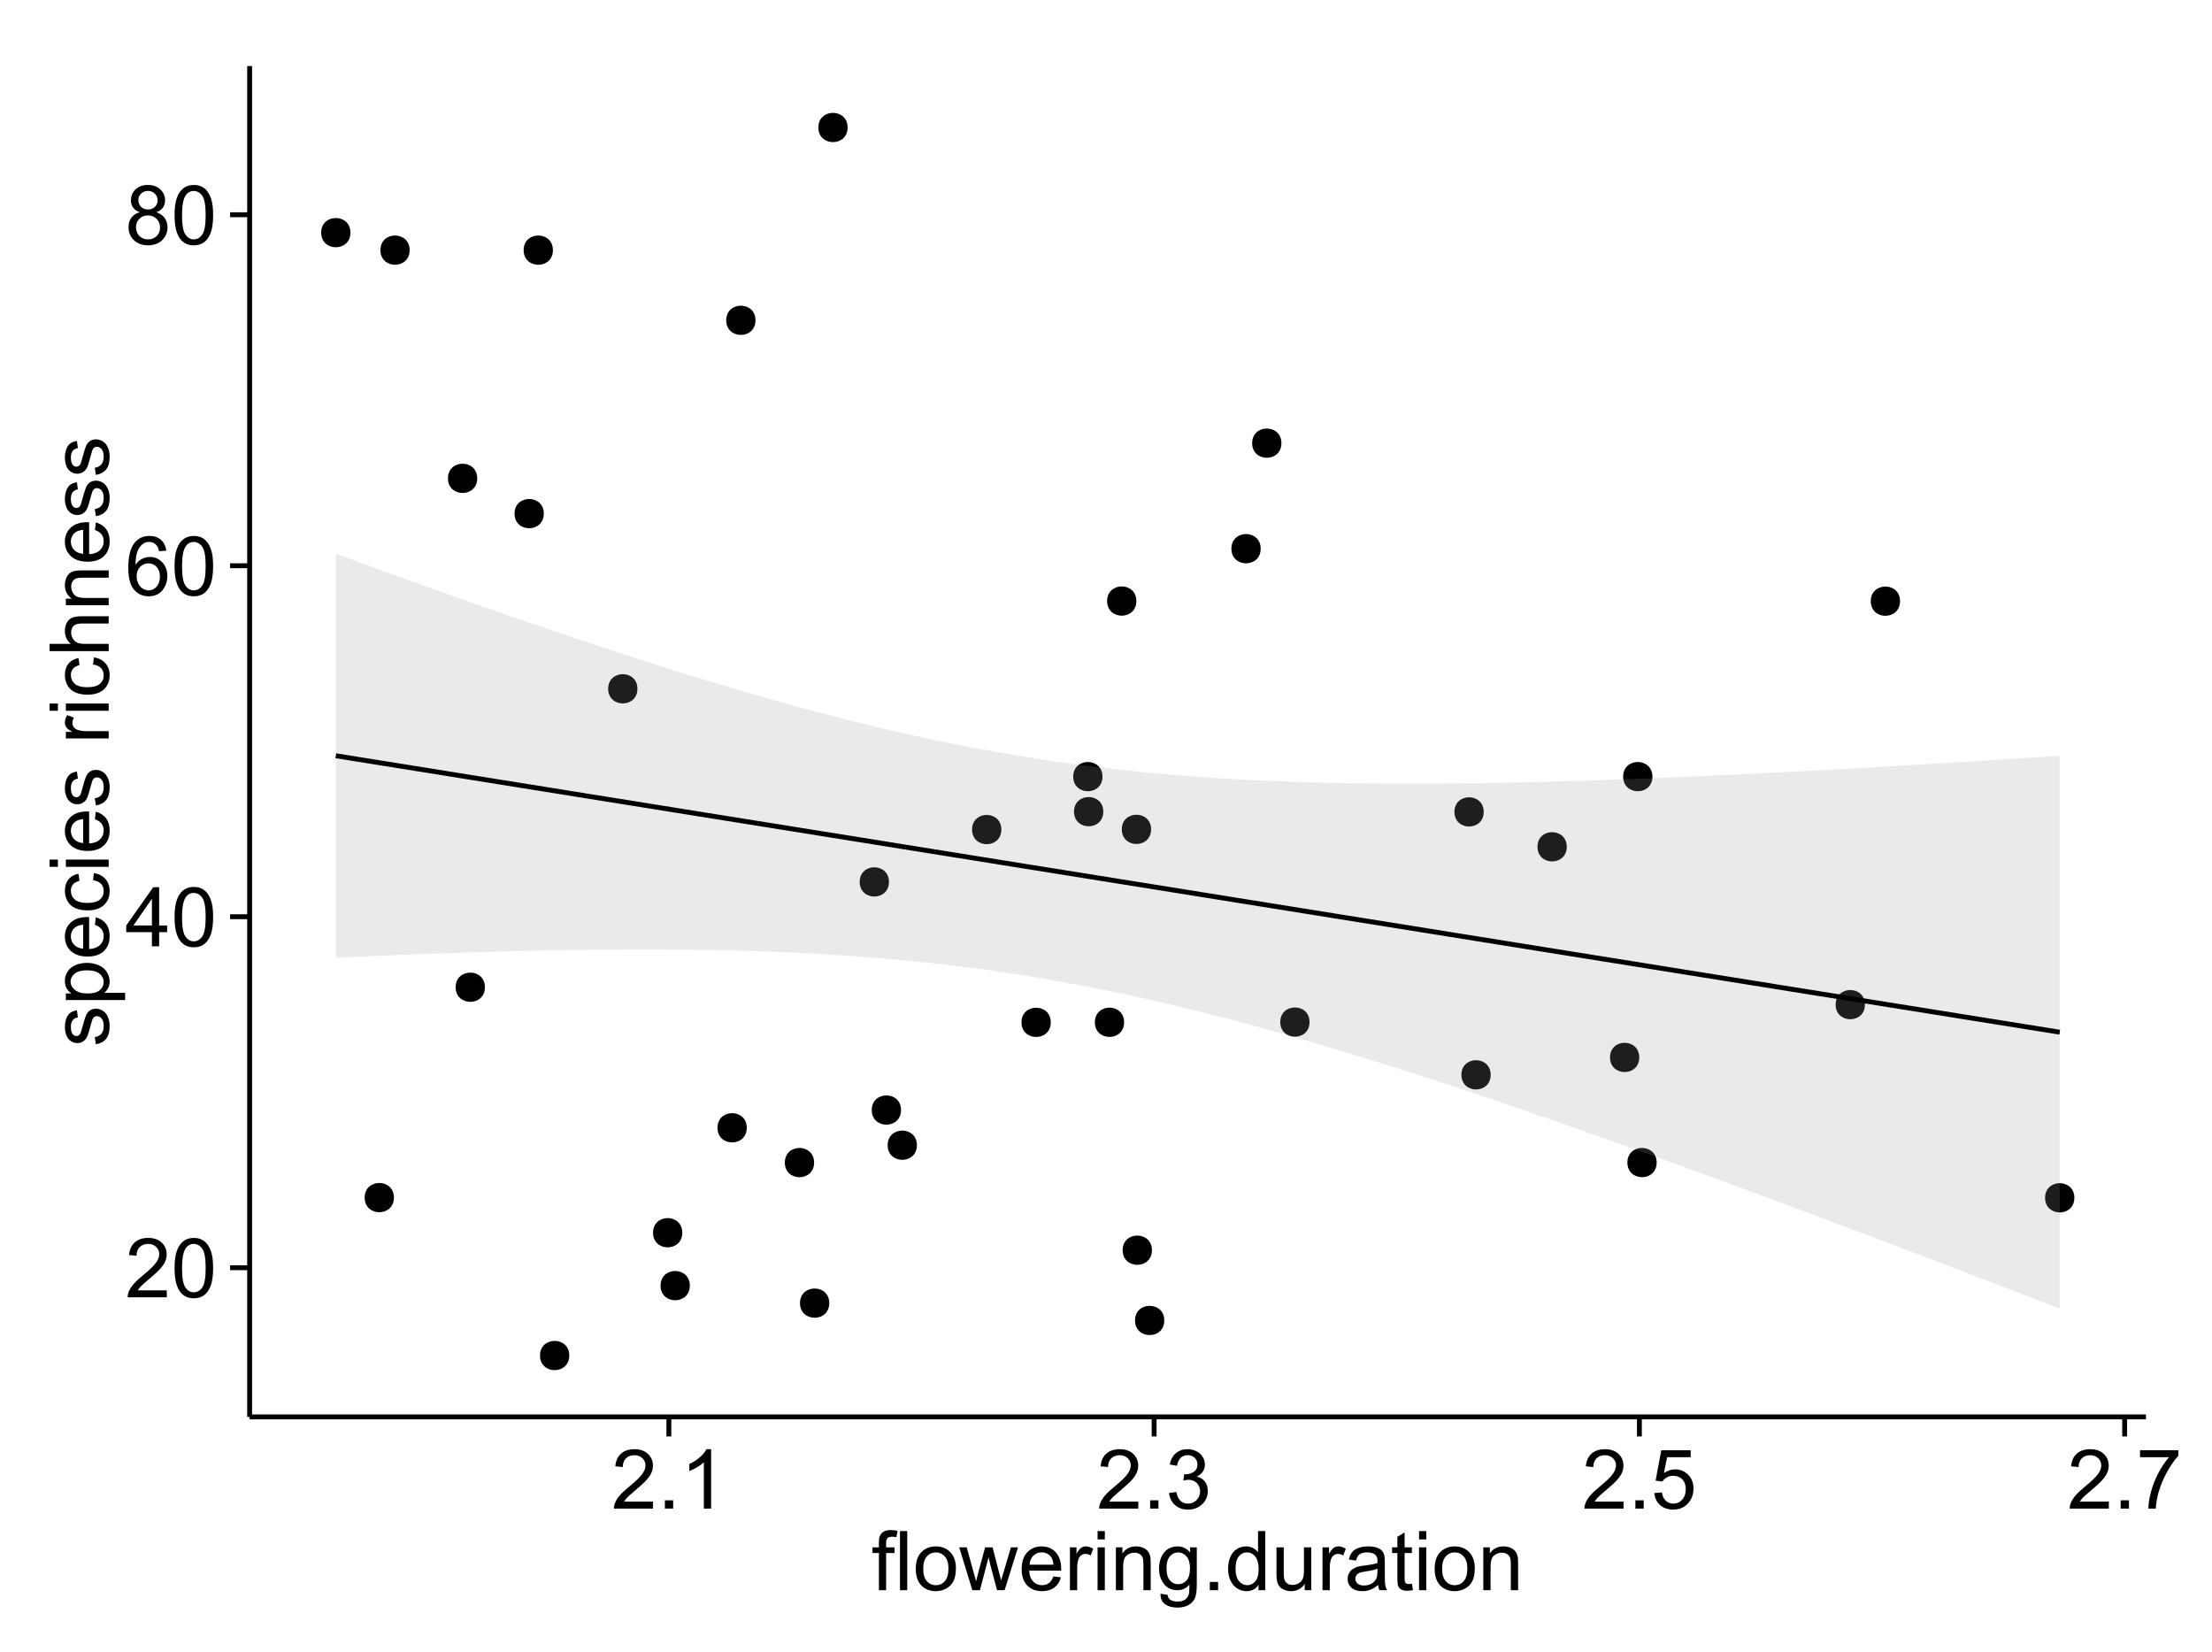 <?xml version="1.0" encoding="UTF-8"?>
<svg xmlns="http://www.w3.org/2000/svg" xmlns:xlink="http://www.w3.org/1999/xlink" width="482pt" height="360pt" viewBox="0 0 482 360" version="1.1">
<defs>
<g>
<symbol overflow="visible" id="glyph0-0">
<path style="stroke:none;" d="M 9.062 -1.52 L 9.062 0 L 0.547 0 C 0.531 -0.379 0.594 -0.742 0.73 -1.098 C 0.945 -1.676 1.293 -2.25 1.77 -2.812 C 2.246 -3.375 2.934 -4.023 3.84 -4.766 C 5.238 -5.906 6.188 -6.816 6.68 -7.492 C 7.172 -8.16 7.418 -8.793 7.418 -9.395 C 7.418 -10.02 7.191 -10.551 6.746 -10.98 C 6.293 -11.41 5.711 -11.625 4.992 -11.629 C 4.23 -11.625 3.621 -11.395 3.164 -10.941 C 2.703 -10.48 2.469 -9.848 2.469 -9.043 L 0.844 -9.211 C 0.953 -10.422 1.371 -11.344 2.102 -11.984 C 2.824 -12.617 3.801 -12.938 5.027 -12.938 C 6.262 -12.938 7.238 -12.594 7.961 -11.91 C 8.68 -11.223 9.039 -10.371 9.043 -9.359 C 9.039 -8.84 8.934 -8.336 8.727 -7.84 C 8.512 -7.34 8.164 -6.812 7.676 -6.266 C 7.188 -5.711 6.375 -4.957 5.238 -4 C 4.285 -3.199 3.676 -2.66 3.41 -2.379 C 3.141 -2.094 2.918 -1.805 2.742 -1.52 Z M 9.062 -1.52 "/>
</symbol>
<symbol overflow="visible" id="glyph0-1">
<path style="stroke:none;" d="M 0.746 -6.355 C 0.742 -7.875 0.898 -9.102 1.215 -10.031 C 1.527 -10.961 1.996 -11.676 2.613 -12.18 C 3.23 -12.684 4.008 -12.938 4.949 -12.938 C 5.637 -12.938 6.242 -12.797 6.766 -12.52 C 7.285 -12.238 7.715 -11.836 8.059 -11.316 C 8.395 -10.789 8.664 -10.152 8.859 -9.398 C 9.051 -8.645 9.145 -7.629 9.148 -6.355 C 9.145 -4.84 8.992 -3.617 8.684 -2.691 C 8.371 -1.762 7.906 -1.047 7.289 -0.539 C 6.672 -0.035 5.891 0.215 4.949 0.219 C 3.703 0.215 2.727 -0.227 2.023 -1.117 C 1.168 -2.188 0.742 -3.934 0.746 -6.355 Z M 2.375 -6.355 C 2.371 -4.234 2.621 -2.824 3.117 -2.129 C 3.609 -1.426 4.219 -1.078 4.949 -1.082 C 5.672 -1.078 6.281 -1.43 6.781 -2.137 C 7.273 -2.836 7.523 -4.242 7.523 -6.355 C 7.523 -8.473 7.273 -9.883 6.781 -10.582 C 6.281 -11.277 5.664 -11.625 4.93 -11.629 C 4.199 -11.625 3.621 -11.316 3.191 -10.703 C 2.645 -9.918 2.371 -8.469 2.375 -6.355 Z M 2.375 -6.355 "/>
</symbol>
<symbol overflow="visible" id="glyph0-2">
<path style="stroke:none;" d="M 5.82 0 L 5.82 -3.086 L 0.227 -3.086 L 0.227 -4.535 L 6.109 -12.883 L 7.398 -12.883 L 7.398 -4.535 L 9.141 -4.535 L 9.141 -3.086 L 7.398 -3.086 L 7.398 0 Z M 5.82 -4.535 L 5.82 -10.344 L 1.785 -4.535 Z M 5.82 -4.535 "/>
</symbol>
<symbol overflow="visible" id="glyph0-3">
<path style="stroke:none;" d="M 8.957 -9.73 L 7.383 -9.605 C 7.242 -10.223 7.043 -10.676 6.785 -10.961 C 6.355 -11.41 5.828 -11.637 5.203 -11.637 C 4.695 -11.637 4.25 -11.496 3.875 -11.215 C 3.375 -10.852 2.984 -10.32 2.695 -9.625 C 2.406 -8.926 2.258 -7.934 2.25 -6.645 C 2.629 -7.223 3.094 -7.652 3.645 -7.938 C 4.195 -8.215 4.773 -8.355 5.379 -8.359 C 6.434 -8.355 7.328 -7.969 8.07 -7.195 C 8.809 -6.418 9.18 -5.414 9.184 -4.184 C 9.18 -3.371 9.008 -2.617 8.66 -1.926 C 8.312 -1.23 7.832 -0.699 7.227 -0.332 C 6.613 0.035 5.922 0.215 5.148 0.219 C 3.828 0.215 2.754 -0.266 1.922 -1.234 C 1.09 -2.199 0.672 -3.797 0.676 -6.031 C 0.672 -8.516 1.133 -10.328 2.055 -11.461 C 2.855 -12.445 3.938 -12.938 5.301 -12.938 C 6.312 -12.938 7.141 -12.652 7.789 -12.086 C 8.434 -11.516 8.824 -10.73 8.957 -9.73 Z M 2.496 -4.176 C 2.496 -3.629 2.609 -3.105 2.844 -2.609 C 3.07 -2.109 3.395 -1.73 3.812 -1.473 C 4.227 -1.207 4.664 -1.078 5.125 -1.082 C 5.789 -1.078 6.363 -1.348 6.844 -1.891 C 7.324 -2.426 7.562 -3.156 7.566 -4.086 C 7.562 -4.973 7.328 -5.676 6.855 -6.191 C 6.379 -6.703 5.781 -6.961 5.062 -6.961 C 4.348 -6.961 3.738 -6.703 3.242 -6.191 C 2.742 -5.676 2.496 -5.004 2.496 -4.176 Z M 2.496 -4.176 "/>
</symbol>
<symbol overflow="visible" id="glyph0-4">
<path style="stroke:none;" d="M 3.18 -6.988 C 2.52 -7.227 2.035 -7.57 1.723 -8.016 C 1.406 -8.461 1.246 -8.992 1.25 -9.617 C 1.246 -10.551 1.582 -11.34 2.258 -11.98 C 2.93 -12.617 3.828 -12.938 4.949 -12.938 C 6.07 -12.938 6.977 -12.609 7.664 -11.957 C 8.348 -11.301 8.688 -10.504 8.691 -9.57 C 8.688 -8.969 8.531 -8.449 8.219 -8.012 C 7.902 -7.566 7.426 -7.227 6.793 -6.988 C 7.582 -6.727 8.184 -6.309 8.598 -5.738 C 9.008 -5.16 9.215 -4.477 9.219 -3.684 C 9.215 -2.578 8.828 -1.652 8.051 -0.906 C 7.27 -0.156 6.242 0.215 4.977 0.219 C 3.699 0.215 2.676 -0.156 1.898 -0.91 C 1.117 -1.66 0.727 -2.602 0.73 -3.727 C 0.727 -4.562 0.938 -5.262 1.367 -5.832 C 1.789 -6.395 2.395 -6.781 3.18 -6.988 Z M 2.867 -9.668 C 2.863 -9.059 3.059 -8.559 3.453 -8.172 C 3.844 -7.785 4.355 -7.594 4.984 -7.594 C 5.59 -7.594 6.09 -7.785 6.48 -8.168 C 6.871 -8.551 7.066 -9.02 7.066 -9.578 C 7.066 -10.156 6.863 -10.645 6.465 -11.043 C 6.059 -11.438 5.559 -11.637 4.965 -11.637 C 4.359 -11.637 3.859 -11.441 3.465 -11.055 C 3.062 -10.668 2.863 -10.207 2.867 -9.668 Z M 2.355 -3.719 C 2.355 -3.262 2.461 -2.824 2.676 -2.406 C 2.887 -1.98 3.203 -1.652 3.629 -1.426 C 4.047 -1.191 4.504 -1.078 4.992 -1.082 C 5.746 -1.078 6.367 -1.32 6.863 -1.809 C 7.352 -2.293 7.598 -2.91 7.602 -3.664 C 7.598 -4.422 7.344 -5.055 6.84 -5.555 C 6.332 -6.051 5.699 -6.297 4.938 -6.301 C 4.191 -6.297 3.574 -6.051 3.09 -5.562 C 2.598 -5.066 2.355 -4.453 2.355 -3.719 Z M 2.355 -3.719 "/>
</symbol>
<symbol overflow="visible" id="glyph0-5">
<path style="stroke:none;" d="M 1.633 0 L 1.633 -1.801 L 3.438 -1.801 L 3.438 0 Z M 1.633 0 "/>
</symbol>
<symbol overflow="visible" id="glyph0-6">
<path style="stroke:none;" d="M 6.707 0 L 5.125 0 L 5.125 -10.082 C 4.742 -9.715 4.242 -9.352 3.625 -8.988 C 3.004 -8.625 2.449 -8.352 1.961 -8.172 L 1.961 -9.703 C 2.844 -10.117 3.617 -10.621 4.281 -11.215 C 4.941 -11.805 5.41 -12.379 5.688 -12.938 L 6.707 -12.938 Z M 6.707 0 "/>
</symbol>
<symbol overflow="visible" id="glyph0-7">
<path style="stroke:none;" d="M 0.758 -3.402 L 2.336 -3.613 C 2.516 -2.711 2.824 -2.062 3.266 -1.672 C 3.699 -1.273 4.23 -1.078 4.859 -1.082 C 5.602 -1.078 6.23 -1.336 6.746 -1.855 C 7.254 -2.367 7.512 -3.004 7.516 -3.77 C 7.512 -4.492 7.273 -5.094 6.801 -5.566 C 6.324 -6.035 5.723 -6.27 4.992 -6.273 C 4.691 -6.27 4.316 -6.211 3.875 -6.102 L 4.051 -7.488 C 4.152 -7.473 4.238 -7.465 4.305 -7.469 C 4.977 -7.465 5.582 -7.641 6.125 -7.996 C 6.66 -8.344 6.93 -8.887 6.934 -9.625 C 6.93 -10.199 6.734 -10.68 6.344 -11.062 C 5.949 -11.445 5.441 -11.637 4.824 -11.637 C 4.207 -11.637 3.695 -11.441 3.285 -11.055 C 2.875 -10.668 2.613 -10.09 2.496 -9.316 L 0.914 -9.598 C 1.105 -10.656 1.543 -11.477 2.23 -12.062 C 2.914 -12.645 3.766 -12.938 4.789 -12.938 C 5.488 -12.938 6.137 -12.785 6.73 -12.484 C 7.32 -12.18 7.773 -11.77 8.09 -11.25 C 8.402 -10.727 8.559 -10.172 8.562 -9.59 C 8.559 -9.031 8.41 -8.523 8.113 -8.066 C 7.812 -7.609 7.371 -7.246 6.785 -6.977 C 7.547 -6.801 8.137 -6.438 8.562 -5.883 C 8.98 -5.328 9.191 -4.633 9.195 -3.805 C 9.191 -2.676 8.781 -1.723 7.965 -0.945 C 7.141 -0.164 6.105 0.223 4.852 0.227 C 3.719 0.223 2.777 -0.109 2.035 -0.781 C 1.285 -1.453 0.859 -2.328 0.758 -3.402 Z M 0.758 -3.402 "/>
</symbol>
<symbol overflow="visible" id="glyph0-8">
<path style="stroke:none;" d="M 0.746 -3.375 L 2.406 -3.516 C 2.527 -2.707 2.812 -2.098 3.266 -1.691 C 3.711 -1.281 4.254 -1.078 4.887 -1.082 C 5.648 -1.078 6.293 -1.363 6.82 -1.941 C 7.344 -2.512 7.605 -3.273 7.609 -4.227 C 7.605 -5.125 7.352 -5.84 6.848 -6.363 C 6.34 -6.883 5.676 -7.141 4.859 -7.145 C 4.344 -7.141 3.887 -7.027 3.48 -6.797 C 3.07 -6.566 2.746 -6.266 2.516 -5.898 L 1.027 -6.09 L 2.277 -12.711 L 8.684 -12.711 L 8.684 -11.195 L 3.543 -11.195 L 2.848 -7.734 C 3.621 -8.273 4.43 -8.543 5.281 -8.543 C 6.402 -8.543 7.352 -8.152 8.129 -7.371 C 8.898 -6.59 9.285 -5.586 9.289 -4.367 C 9.285 -3.195 8.945 -2.188 8.27 -1.344 C 7.441 -0.301 6.316 0.215 4.887 0.219 C 3.715 0.215 2.758 -0.109 2.016 -0.766 C 1.273 -1.418 0.848 -2.289 0.746 -3.375 Z M 0.746 -3.375 "/>
</symbol>
<symbol overflow="visible" id="glyph0-9">
<path style="stroke:none;" d="M 0.852 -11.195 L 0.852 -12.719 L 9.195 -12.719 L 9.195 -11.488 C 8.367 -10.613 7.555 -9.453 6.754 -8.008 C 5.945 -6.559 5.324 -5.07 4.887 -3.543 C 4.57 -2.461 4.367 -1.281 4.281 0 L 2.656 0 C 2.668 -1.012 2.867 -2.234 3.25 -3.672 C 3.629 -5.105 4.176 -6.492 4.891 -7.828 C 5.602 -9.16 6.359 -10.281 7.164 -11.195 Z M 0.852 -11.195 "/>
</symbol>
<symbol overflow="visible" id="glyph0-10">
<path style="stroke:none;" d="M 1.562 0 L 1.562 -8.102 L 0.168 -8.102 L 0.168 -9.336 L 1.562 -9.336 L 1.562 -10.328 C 1.559 -10.949 1.613 -11.414 1.73 -11.727 C 1.879 -12.133 2.148 -12.465 2.535 -12.723 C 2.914 -12.973 3.453 -13.102 4.148 -13.105 C 4.594 -13.102 5.086 -13.047 5.625 -12.945 L 5.387 -11.566 C 5.055 -11.625 4.746 -11.652 4.457 -11.656 C 3.973 -11.652 3.633 -11.551 3.434 -11.348 C 3.234 -11.141 3.133 -10.758 3.137 -10.195 L 3.137 -9.336 L 4.957 -9.336 L 4.957 -8.102 L 3.137 -8.102 L 3.137 0 Z M 1.562 0 "/>
</symbol>
<symbol overflow="visible" id="glyph0-11">
<path style="stroke:none;" d="M 1.152 0 L 1.152 -12.883 L 2.734 -12.883 L 2.734 0 Z M 1.152 0 "/>
</symbol>
<symbol overflow="visible" id="glyph0-12">
<path style="stroke:none;" d="M 0.598 -4.668 C 0.598 -6.391 1.078 -7.672 2.039 -8.508 C 2.84 -9.199 3.816 -9.543 4.977 -9.547 C 6.254 -9.543 7.305 -9.125 8.121 -8.285 C 8.934 -7.441 9.34 -6.277 9.344 -4.797 C 9.34 -3.594 9.16 -2.648 8.801 -1.961 C 8.441 -1.27 7.914 -0.734 7.227 -0.359 C 6.535 0.023 5.785 0.211 4.977 0.211 C 3.664 0.211 2.609 -0.207 1.805 -1.047 C 1 -1.883 0.598 -3.09 0.598 -4.668 Z M 2.223 -4.668 C 2.219 -3.469 2.48 -2.574 3.004 -1.98 C 3.523 -1.387 4.18 -1.09 4.977 -1.09 C 5.758 -1.09 6.41 -1.387 6.934 -1.984 C 7.453 -2.582 7.715 -3.492 7.719 -4.719 C 7.715 -5.871 7.453 -6.746 6.93 -7.344 C 6.402 -7.934 5.75 -8.23 4.977 -8.234 C 4.18 -8.23 3.523 -7.938 3.004 -7.348 C 2.48 -6.754 2.219 -5.859 2.223 -4.668 Z M 2.223 -4.668 "/>
</symbol>
<symbol overflow="visible" id="glyph0-13">
<path style="stroke:none;" d="M 2.91 0 L 0.055 -9.336 L 1.688 -9.336 L 3.172 -3.945 L 3.727 -1.941 C 3.75 -2.039 3.91 -2.684 4.211 -3.867 L 5.695 -9.336 L 7.32 -9.336 L 8.719 -3.922 L 9.184 -2.137 L 9.719 -3.938 L 11.32 -9.336 L 12.859 -9.336 L 9.941 0 L 8.297 0 L 6.812 -5.59 L 6.453 -7.18 L 4.562 0 Z M 2.91 0 "/>
</symbol>
<symbol overflow="visible" id="glyph0-14">
<path style="stroke:none;" d="M 7.578 -3.008 L 9.211 -2.805 C 8.953 -1.848 8.473 -1.105 7.777 -0.578 C 7.078 -0.051 6.188 0.211 5.105 0.211 C 3.738 0.211 2.656 -0.207 1.859 -1.051 C 1.055 -1.887 0.656 -3.066 0.66 -4.586 C 0.656 -6.156 1.059 -7.375 1.871 -8.246 C 2.676 -9.109 3.727 -9.543 5.02 -9.547 C 6.266 -9.543 7.285 -9.117 8.078 -8.27 C 8.867 -7.418 9.262 -6.223 9.266 -4.684 C 9.262 -4.586 9.258 -4.445 9.254 -4.262 L 2.293 -4.262 C 2.348 -3.234 2.641 -2.449 3.164 -1.906 C 3.684 -1.359 4.332 -1.09 5.117 -1.09 C 5.691 -1.09 6.188 -1.242 6.598 -1.547 C 7.008 -1.852 7.332 -2.336 7.578 -3.008 Z M 2.383 -5.562 L 7.594 -5.562 C 7.523 -6.344 7.324 -6.934 6.996 -7.328 C 6.492 -7.934 5.836 -8.238 5.035 -8.242 C 4.305 -8.238 3.695 -7.996 3.203 -7.512 C 2.707 -7.027 2.434 -6.375 2.383 -5.562 Z M 2.383 -5.562 "/>
</symbol>
<symbol overflow="visible" id="glyph0-15">
<path style="stroke:none;" d="M 1.168 0 L 1.168 -9.336 L 2.594 -9.336 L 2.594 -7.918 C 2.953 -8.578 3.289 -9.016 3.598 -9.23 C 3.906 -9.438 4.242 -9.543 4.613 -9.547 C 5.145 -9.543 5.688 -9.375 6.242 -9.035 L 5.695 -7.566 C 5.309 -7.793 4.922 -7.91 4.535 -7.91 C 4.188 -7.91 3.875 -7.805 3.602 -7.598 C 3.324 -7.387 3.129 -7.098 3.016 -6.734 C 2.836 -6.168 2.746 -5.555 2.75 -4.887 L 2.75 0 Z M 1.168 0 "/>
</symbol>
<symbol overflow="visible" id="glyph0-16">
<path style="stroke:none;" d="M 1.195 -11.066 L 1.195 -12.883 L 2.777 -12.883 L 2.777 -11.066 Z M 1.195 0 L 1.195 -9.336 L 2.777 -9.336 L 2.777 0 Z M 1.195 0 "/>
</symbol>
<symbol overflow="visible" id="glyph0-17">
<path style="stroke:none;" d="M 1.188 0 L 1.188 -9.336 L 2.609 -9.336 L 2.609 -8.008 C 3.293 -9.031 4.285 -9.543 5.582 -9.547 C 6.141 -9.543 6.656 -9.441 7.133 -9.242 C 7.602 -9.035 7.957 -8.77 8.191 -8.445 C 8.426 -8.113 8.59 -7.727 8.684 -7.277 C 8.742 -6.98 8.77 -6.465 8.773 -5.738 L 8.773 0 L 7.188 0 L 7.188 -5.68 C 7.184 -6.32 7.121 -6.801 7.004 -7.121 C 6.879 -7.438 6.66 -7.695 6.348 -7.887 C 6.031 -8.074 5.664 -8.168 5.246 -8.172 C 4.566 -8.168 3.984 -7.953 3.5 -7.531 C 3.008 -7.102 2.766 -6.293 2.77 -5.098 L 2.77 0 Z M 1.188 0 "/>
</symbol>
<symbol overflow="visible" id="glyph0-18">
<path style="stroke:none;" d="M 0.898 0.773 L 2.434 1 C 2.496 1.473 2.676 1.82 2.969 2.039 C 3.359 2.328 3.895 2.473 4.578 2.477 C 5.309 2.473 5.875 2.328 6.277 2.039 C 6.672 1.746 6.941 1.336 7.086 0.809 C 7.164 0.484 7.203 -0.191 7.199 -1.223 C 6.504 -0.406 5.641 0 4.613 0 C 3.324 0 2.332 -0.461 1.633 -1.387 C 0.926 -2.312 0.574 -3.422 0.578 -4.719 C 0.574 -5.605 0.734 -6.43 1.062 -7.184 C 1.383 -7.934 1.852 -8.516 2.465 -8.93 C 3.074 -9.34 3.793 -9.543 4.625 -9.547 C 5.719 -9.543 6.629 -9.098 7.348 -8.211 L 7.348 -9.336 L 8.805 -9.336 L 8.805 -1.266 C 8.801 0.188 8.652 1.215 8.359 1.824 C 8.062 2.426 7.594 2.906 6.953 3.262 C 6.309 3.609 5.52 3.785 4.586 3.789 C 3.473 3.785 2.574 3.535 1.887 3.035 C 1.199 2.535 0.867 1.781 0.898 0.773 Z M 2.207 -4.836 C 2.203 -3.605 2.445 -2.711 2.934 -2.152 C 3.418 -1.586 4.027 -1.305 4.766 -1.309 C 5.484 -1.305 6.094 -1.586 6.59 -2.148 C 7.078 -2.707 7.324 -3.586 7.328 -4.781 C 7.324 -5.922 7.07 -6.781 6.566 -7.363 C 6.059 -7.941 5.449 -8.23 4.738 -8.234 C 4.031 -8.23 3.434 -7.945 2.945 -7.379 C 2.449 -6.805 2.203 -5.957 2.207 -4.836 Z M 2.207 -4.836 "/>
</symbol>
<symbol overflow="visible" id="glyph0-19">
<path style="stroke:none;" d="M 7.242 0 L 7.242 -1.18 C 6.648 -0.25 5.777 0.211 4.633 0.211 C 3.887 0.211 3.203 0.008 2.578 -0.402 C 1.953 -0.812 1.469 -1.387 1.129 -2.121 C 0.785 -2.855 0.613 -3.699 0.617 -4.656 C 0.613 -5.586 0.77 -6.43 1.082 -7.191 C 1.391 -7.949 1.855 -8.531 2.477 -8.938 C 3.098 -9.34 3.793 -9.543 4.562 -9.547 C 5.121 -9.543 5.621 -9.426 6.062 -9.188 C 6.5 -8.949 6.859 -8.641 7.137 -8.262 L 7.137 -12.883 L 8.711 -12.883 L 8.711 0 Z M 2.242 -4.656 C 2.238 -3.461 2.488 -2.566 2.996 -1.977 C 3.496 -1.383 4.094 -1.09 4.781 -1.09 C 5.473 -1.09 6.059 -1.371 6.543 -1.938 C 7.023 -2.5 7.266 -3.363 7.27 -4.527 C 7.266 -5.801 7.02 -6.738 6.531 -7.336 C 6.035 -7.934 5.43 -8.23 4.711 -8.234 C 4.008 -8.23 3.418 -7.945 2.949 -7.371 C 2.473 -6.797 2.238 -5.891 2.242 -4.656 Z M 2.242 -4.656 "/>
</symbol>
<symbol overflow="visible" id="glyph0-20">
<path style="stroke:none;" d="M 7.305 0 L 7.305 -1.371 C 6.574 -0.316 5.586 0.211 4.344 0.211 C 3.789 0.211 3.273 0.105 2.797 -0.105 C 2.316 -0.316 1.965 -0.578 1.734 -0.898 C 1.504 -1.215 1.34 -1.609 1.25 -2.074 C 1.18 -2.383 1.148 -2.875 1.152 -3.551 L 1.152 -9.336 L 2.734 -9.336 L 2.734 -4.156 C 2.73 -3.328 2.762 -2.773 2.828 -2.488 C 2.926 -2.07 3.137 -1.742 3.461 -1.508 C 3.781 -1.266 4.18 -1.148 4.656 -1.152 C 5.129 -1.148 5.574 -1.27 5.992 -1.516 C 6.406 -1.758 6.699 -2.09 6.875 -2.508 C 7.047 -2.926 7.137 -3.531 7.137 -4.332 L 7.137 -9.336 L 8.719 -9.336 L 8.719 0 Z M 7.305 0 "/>
</symbol>
<symbol overflow="visible" id="glyph0-21">
<path style="stroke:none;" d="M 7.277 -1.152 C 6.691 -0.652 6.125 -0.301 5.586 -0.098 C 5.039 0.109 4.457 0.211 3.84 0.211 C 2.812 0.211 2.027 -0.039 1.477 -0.539 C 0.922 -1.039 0.645 -1.68 0.648 -2.461 C 0.645 -2.918 0.75 -3.336 0.961 -3.715 C 1.168 -4.09 1.438 -4.391 1.777 -4.621 C 2.113 -4.848 2.496 -5.02 2.918 -5.141 C 3.227 -5.219 3.695 -5.301 4.324 -5.379 C 5.602 -5.531 6.539 -5.711 7.145 -5.922 C 7.148 -6.137 7.152 -6.273 7.156 -6.336 C 7.152 -6.977 7.004 -7.434 6.707 -7.699 C 6.301 -8.055 5.699 -8.23 4.906 -8.234 C 4.156 -8.23 3.609 -8.102 3.258 -7.844 C 2.902 -7.582 2.637 -7.121 2.469 -6.461 L 0.922 -6.672 C 1.059 -7.332 1.293 -7.867 1.617 -8.273 C 1.938 -8.68 2.402 -8.992 3.016 -9.215 C 3.621 -9.434 4.328 -9.543 5.133 -9.547 C 5.93 -9.543 6.574 -9.449 7.074 -9.266 C 7.566 -9.074 7.934 -8.84 8.172 -8.555 C 8.402 -8.27 8.566 -7.91 8.664 -7.48 C 8.715 -7.207 8.742 -6.719 8.746 -6.02 L 8.746 -3.91 C 8.742 -2.434 8.773 -1.504 8.844 -1.117 C 8.906 -0.727 9.043 -0.355 9.246 0 L 7.594 0 C 7.43 -0.328 7.324 -0.711 7.277 -1.152 Z M 7.145 -4.684 C 6.566 -4.445 5.707 -4.246 4.562 -4.086 C 3.91 -3.988 3.449 -3.883 3.18 -3.77 C 2.91 -3.648 2.703 -3.477 2.555 -3.254 C 2.406 -3.027 2.332 -2.777 2.336 -2.504 C 2.332 -2.078 2.492 -1.727 2.816 -1.449 C 3.133 -1.164 3.602 -1.023 4.219 -1.027 C 4.828 -1.023 5.367 -1.156 5.844 -1.426 C 6.312 -1.691 6.664 -2.059 6.891 -2.523 C 7.059 -2.879 7.141 -3.406 7.145 -4.105 Z M 7.145 -4.684 "/>
</symbol>
<symbol overflow="visible" id="glyph0-22">
<path style="stroke:none;" d="M 4.641 -1.414 L 4.867 -0.016 C 4.422 0.078 4.023 0.121 3.672 0.125 C 3.098 0.121 2.652 0.035 2.336 -0.148 C 2.02 -0.328 1.797 -0.566 1.668 -0.863 C 1.539 -1.156 1.477 -1.781 1.477 -2.734 L 1.477 -8.102 L 0.316 -8.102 L 0.316 -9.336 L 1.477 -9.336 L 1.477 -11.645 L 3.051 -12.594 L 3.051 -9.336 L 4.641 -9.336 L 4.641 -8.102 L 3.051 -8.102 L 3.051 -2.645 C 3.047 -2.191 3.074 -1.902 3.133 -1.773 C 3.188 -1.645 3.277 -1.543 3.406 -1.465 C 3.527 -1.387 3.707 -1.348 3.945 -1.352 C 4.117 -1.348 4.352 -1.367 4.641 -1.414 Z M 4.641 -1.414 "/>
</symbol>
<symbol overflow="visible" id="glyph1-0">
<path style="stroke:none;" d="M -2.785 -0.555 L -3.031 -2.117 C -2.402 -2.203 -1.922 -2.449 -1.59 -2.852 C -1.254 -3.25 -1.09 -3.812 -1.09 -4.535 C -1.09 -5.262 -1.234 -5.801 -1.531 -6.152 C -1.824 -6.504 -2.172 -6.68 -2.574 -6.68 C -2.926 -6.68 -3.207 -6.523 -3.418 -6.215 C -3.555 -5.996 -3.734 -5.457 -3.953 -4.598 C -4.246 -3.434 -4.5 -2.629 -4.715 -2.184 C -4.926 -1.734 -5.223 -1.395 -5.602 -1.164 C -5.98 -0.93 -6.398 -0.812 -6.855 -0.816 C -7.27 -0.812 -7.652 -0.91 -8.012 -1.102 C -8.363 -1.293 -8.66 -1.551 -8.895 -1.883 C -9.074 -2.125 -9.227 -2.461 -9.355 -2.887 C -9.48 -3.309 -9.543 -3.766 -9.547 -4.254 C -9.543 -4.984 -9.438 -5.625 -9.23 -6.184 C -9.016 -6.734 -8.73 -7.145 -8.371 -7.41 C -8.008 -7.672 -7.527 -7.852 -6.926 -7.953 L -6.715 -6.406 C -7.195 -6.332 -7.57 -6.129 -7.84 -5.797 C -8.105 -5.457 -8.238 -4.98 -8.242 -4.367 C -8.238 -3.637 -8.117 -3.121 -7.883 -2.812 C -7.641 -2.5 -7.359 -2.344 -7.039 -2.348 C -6.832 -2.344 -6.648 -2.406 -6.484 -2.539 C -6.312 -2.664 -6.172 -2.867 -6.062 -3.148 C -6.004 -3.301 -5.871 -3.766 -5.66 -4.543 C -5.359 -5.66 -5.113 -6.441 -4.926 -6.887 C -4.734 -7.324 -4.457 -7.672 -4.094 -7.926 C -3.73 -8.176 -3.281 -8.301 -2.742 -8.305 C -2.211 -8.301 -1.711 -8.148 -1.25 -7.844 C -0.781 -7.535 -0.422 -7.09 -0.172 -6.512 C 0.086 -5.926 0.211 -5.27 0.211 -4.543 C 0.211 -3.328 -0.039 -2.406 -0.543 -1.77 C -1.047 -1.133 -1.793 -0.727 -2.785 -0.555 Z M -2.785 -0.555 "/>
</symbol>
<symbol overflow="visible" id="glyph1-1">
<path style="stroke:none;" d="M 3.578 -1.188 L -9.336 -1.188 L -9.336 -2.629 L -8.121 -2.629 C -8.594 -2.965 -8.949 -3.348 -9.188 -3.777 C -9.426 -4.203 -9.543 -4.723 -9.547 -5.336 C -9.543 -6.129 -9.34 -6.832 -8.93 -7.445 C -8.516 -8.051 -7.934 -8.512 -7.191 -8.824 C -6.441 -9.133 -5.625 -9.285 -4.738 -9.289 C -3.781 -9.285 -2.922 -9.113 -2.156 -8.773 C -1.391 -8.43 -0.805 -7.934 -0.398 -7.281 C 0.008 -6.625 0.211 -5.938 0.211 -5.219 C 0.211 -4.691 0.102 -4.219 -0.121 -3.801 C -0.344 -3.379 -0.625 -3.035 -0.965 -2.77 L 3.578 -2.77 Z M -4.613 -2.621 C -3.41 -2.613 -2.523 -2.855 -1.949 -3.348 C -1.375 -3.832 -1.09 -4.422 -1.09 -5.117 C -1.09 -5.816 -1.387 -6.418 -1.98 -6.922 C -2.574 -7.418 -3.496 -7.668 -4.746 -7.672 C -5.934 -7.668 -6.824 -7.426 -7.418 -6.938 C -8.008 -6.449 -8.301 -5.863 -8.305 -5.188 C -8.301 -4.508 -7.988 -3.914 -7.359 -3.398 C -6.727 -2.879 -5.809 -2.617 -4.613 -2.621 Z M -4.613 -2.621 "/>
</symbol>
<symbol overflow="visible" id="glyph1-2">
<path style="stroke:none;" d="M -3.004 -7.578 L -2.805 -9.211 C -1.848 -8.953 -1.105 -8.473 -0.578 -7.777 C -0.051 -7.078 0.211 -6.188 0.211 -5.105 C 0.211 -3.738 -0.207 -2.656 -1.051 -1.859 C -1.887 -1.055 -3.066 -0.656 -4.586 -0.66 C -6.156 -0.656 -7.375 -1.059 -8.246 -1.871 C -9.109 -2.676 -9.543 -3.727 -9.547 -5.02 C -9.543 -6.266 -9.117 -7.285 -8.27 -8.078 C -7.418 -8.867 -6.223 -9.262 -4.684 -9.266 C -4.586 -9.262 -4.445 -9.258 -4.262 -9.254 L -4.262 -2.293 C -3.234 -2.348 -2.449 -2.641 -1.906 -3.164 C -1.359 -3.684 -1.09 -4.332 -1.09 -5.117 C -1.09 -5.691 -1.242 -6.188 -1.547 -6.598 C -1.852 -7.008 -2.336 -7.332 -3.004 -7.578 Z M -5.562 -2.383 L -5.562 -7.594 C -6.344 -7.523 -6.934 -7.324 -7.328 -6.996 C -7.934 -6.492 -8.238 -5.836 -8.242 -5.035 C -8.238 -4.305 -7.996 -3.695 -7.512 -3.203 C -7.027 -2.707 -6.375 -2.434 -5.562 -2.383 Z M -5.562 -2.383 "/>
</symbol>
<symbol overflow="visible" id="glyph1-3">
<path style="stroke:none;" d="M -3.418 -7.277 L -3.215 -8.832 C -2.141 -8.66 -1.301 -8.227 -0.699 -7.527 C -0.09 -6.824 0.211 -5.965 0.211 -4.949 C 0.211 -3.668 -0.203 -2.641 -1.039 -1.867 C -1.871 -1.09 -3.07 -0.703 -4.633 -0.703 C -5.637 -0.703 -6.52 -0.867 -7.277 -1.203 C -8.031 -1.535 -8.598 -2.047 -8.977 -2.73 C -9.355 -3.41 -9.543 -4.152 -9.547 -4.957 C -9.543 -5.969 -9.289 -6.797 -8.777 -7.441 C -8.262 -8.086 -7.531 -8.5 -6.59 -8.684 L -6.355 -7.145 C -6.98 -6.996 -7.453 -6.738 -7.77 -6.367 C -8.082 -5.992 -8.238 -5.543 -8.242 -5.02 C -8.238 -4.219 -7.953 -3.57 -7.387 -3.074 C -6.812 -2.574 -5.91 -2.324 -4.676 -2.328 C -3.422 -2.324 -2.508 -2.566 -1.941 -3.047 C -1.371 -3.527 -1.09 -4.152 -1.09 -4.93 C -1.09 -5.547 -1.277 -6.066 -1.66 -6.484 C -2.035 -6.898 -2.621 -7.164 -3.418 -7.277 Z M -3.418 -7.277 "/>
</symbol>
<symbol overflow="visible" id="glyph1-4">
<path style="stroke:none;" d="M -11.066 -1.195 L -12.883 -1.195 L -12.883 -2.777 L -11.066 -2.777 Z M 0 -1.195 L -9.336 -1.195 L -9.336 -2.777 L 0 -2.777 Z M 0 -1.195 "/>
</symbol>
<symbol overflow="visible" id="glyph1-5">
<path style="stroke:none;" d=""/>
</symbol>
<symbol overflow="visible" id="glyph1-6">
<path style="stroke:none;" d="M 0 -1.168 L -9.336 -1.168 L -9.336 -2.594 L -7.918 -2.594 C -8.578 -2.953 -9.016 -3.289 -9.23 -3.598 C -9.438 -3.906 -9.543 -4.242 -9.547 -4.613 C -9.543 -5.145 -9.375 -5.688 -9.035 -6.242 L -7.566 -5.695 C -7.793 -5.309 -7.91 -4.922 -7.91 -4.535 C -7.91 -4.188 -7.805 -3.875 -7.598 -3.602 C -7.387 -3.324 -7.098 -3.129 -6.734 -3.016 C -6.168 -2.836 -5.555 -2.746 -4.887 -2.75 L 0 -2.75 Z M 0 -1.168 "/>
</symbol>
<symbol overflow="visible" id="glyph1-7">
<path style="stroke:none;" d="M 0 -1.188 L -12.883 -1.188 L -12.883 -2.77 L -8.262 -2.77 C -9.117 -3.504 -9.543 -4.434 -9.547 -5.562 C -9.543 -6.25 -9.406 -6.852 -9.137 -7.363 C -8.859 -7.871 -8.484 -8.234 -8.004 -8.457 C -7.523 -8.676 -6.824 -8.789 -5.914 -8.789 L 0 -8.789 L 0 -7.207 L -5.914 -7.207 C -6.703 -7.207 -7.281 -7.035 -7.641 -6.691 C -8 -6.348 -8.18 -5.863 -8.184 -5.238 C -8.18 -4.77 -8.059 -4.328 -7.816 -3.914 C -7.574 -3.5 -7.242 -3.203 -6.828 -3.031 C -6.406 -2.852 -5.832 -2.766 -5.105 -2.77 L 0 -2.77 Z M 0 -1.188 "/>
</symbol>
<symbol overflow="visible" id="glyph1-8">
<path style="stroke:none;" d="M 0 -1.188 L -9.336 -1.188 L -9.336 -2.609 L -8.008 -2.609 C -9.031 -3.293 -9.543 -4.285 -9.547 -5.582 C -9.543 -6.141 -9.441 -6.656 -9.242 -7.133 C -9.035 -7.602 -8.77 -7.957 -8.445 -8.191 C -8.113 -8.426 -7.727 -8.59 -7.277 -8.684 C -6.98 -8.742 -6.465 -8.77 -5.738 -8.773 L 0 -8.773 L 0 -7.188 L -5.68 -7.188 C -6.32 -7.184 -6.801 -7.121 -7.121 -7.004 C -7.438 -6.879 -7.695 -6.66 -7.887 -6.348 C -8.074 -6.031 -8.168 -5.664 -8.172 -5.246 C -8.168 -4.57 -7.953 -3.992 -7.531 -3.504 C -7.102 -3.012 -6.293 -2.766 -5.098 -2.77 L 0 -2.77 Z M 0 -1.188 "/>
</symbol>
</g>
<clipPath id="clip1">
  <path d="M 54.395 14.398 L 468.602 14.398 L 468.602 309.734 L 54.395 309.734 Z M 54.395 14.398 "/>
</clipPath>
</defs>
<g id="surface946">
<rect x="0" y="0" width="482" height="360" style="fill:rgb(100%,100%,100%);fill-opacity:1;stroke:none;"/>
<rect x="0" y="0" width="482" height="360" style="fill:rgb(100%,100%,100%);fill-opacity:1;stroke:none;"/>
<path style="fill:none;stroke-width:1.063;stroke-linecap:round;stroke-linejoin:round;stroke:rgb(100%,100%,100%);stroke-opacity:1;stroke-miterlimit:10;" d="M 0 360 L 482 360 L 482 0 L 0 0 Z M 0 360 "/>
<g clip-path="url(#clip1)" clip-rule="nonzero">
<path style=" stroke:none;fill-rule:nonzero;fill:rgb(100%,100%,100%);fill-opacity:1;" d="M 54.395 308.734 L 467.602 308.734 L 467.602 14.398 L 54.395 14.398 Z M 54.395 308.734 "/>
<path style=" stroke:none;fill-rule:nonzero;fill:rgb(0%,0%,0%);fill-opacity:1;" d="M 249.758 180.711 C 249.758 183.547 245.508 183.547 245.508 180.711 C 245.508 177.875 249.758 177.875 249.758 180.711 "/>
<path style=" stroke:none;fill-rule:nonzero;fill:rgb(0%,0%,0%);fill-opacity:1;" d="M 405.309 218.902 C 405.309 221.734 401.055 221.734 401.055 218.902 C 401.055 216.066 405.309 216.066 405.309 218.902 "/>
<path style=" stroke:none;fill-rule:nonzero;fill:rgb(0%,0%,0%);fill-opacity:1;" d="M 249.945 272.406 C 249.945 275.242 245.695 275.242 245.695 272.406 C 245.695 269.574 249.945 269.574 249.945 272.406 "/>
<path style=" stroke:none;fill-rule:nonzero;fill:rgb(0%,0%,0%);fill-opacity:1;" d="M 359.004 169.219 C 359.004 172.055 354.75 172.055 354.75 169.219 C 354.75 166.387 359.004 166.387 359.004 169.219 "/>
<path style=" stroke:none;fill-rule:nonzero;fill:rgb(0%,0%,0%);fill-opacity:1;" d="M 273.641 119.559 C 273.641 122.391 269.387 122.391 269.387 119.559 C 269.387 116.723 273.641 116.723 273.641 119.559 "/>
<path style=" stroke:none;fill-rule:nonzero;fill:rgb(0%,0%,0%);fill-opacity:1;" d="M 340.336 184.508 C 340.336 187.344 336.082 187.344 336.082 184.508 C 336.082 181.672 340.336 181.672 340.336 184.508 "/>
<path style=" stroke:none;fill-rule:nonzero;fill:rgb(0%,0%,0%);fill-opacity:1;" d="M 119.418 54.504 C 119.418 57.34 115.164 57.34 115.164 54.504 C 115.164 51.672 119.418 51.672 119.418 54.504 "/>
<path style=" stroke:none;fill-rule:nonzero;fill:rgb(0%,0%,0%);fill-opacity:1;" d="M 102.926 104.23 C 102.926 107.062 98.672 107.062 98.672 104.23 C 98.672 101.395 102.926 101.395 102.926 104.23 "/>
<path style=" stroke:none;fill-rule:nonzero;fill:rgb(0%,0%,0%);fill-opacity:1;" d="M 284.289 222.703 C 284.289 225.535 280.035 225.535 280.035 222.703 C 280.035 219.867 284.289 219.867 284.289 222.703 "/>
<path style=" stroke:none;fill-rule:nonzero;fill:rgb(0%,0%,0%);fill-opacity:1;" d="M 356.137 230.406 C 356.137 233.238 351.887 233.238 351.887 230.406 C 351.887 227.57 356.137 227.57 356.137 230.406 "/>
<path style=" stroke:none;fill-rule:nonzero;fill:rgb(0%,0%,0%);fill-opacity:1;" d="M 246.555 130.961 C 246.555 133.797 242.305 133.797 242.305 130.961 C 242.305 128.125 246.555 128.125 246.555 130.961 "/>
<path style=" stroke:none;fill-rule:nonzero;fill:rgb(0%,0%,0%);fill-opacity:1;" d="M 239.172 169.219 C 239.172 172.055 234.918 172.055 234.918 169.219 C 234.918 166.383 239.172 166.383 239.172 169.219 "/>
<path style=" stroke:none;fill-rule:nonzero;fill:rgb(0%,0%,0%);fill-opacity:1;" d="M 217.133 180.758 C 217.133 183.59 212.883 183.59 212.883 180.758 C 212.883 177.922 217.133 177.922 217.133 180.758 "/>
<path style=" stroke:none;fill-rule:nonzero;fill:rgb(0%,0%,0%);fill-opacity:1;" d="M 278.16 96.562 C 278.16 99.398 273.91 99.398 273.91 96.562 C 273.91 93.73 278.16 93.73 278.16 96.562 "/>
<path style=" stroke:none;fill-rule:nonzero;fill:rgb(0%,0%,0%);fill-opacity:1;" d="M 163.562 69.789 C 163.562 72.625 159.309 72.625 159.309 69.789 C 159.309 66.957 163.562 66.957 163.562 69.789 "/>
<path style=" stroke:none;fill-rule:nonzero;fill:rgb(0%,0%,0%);fill-opacity:1;" d="M 227.902 222.762 C 227.902 225.598 223.648 225.598 223.648 222.762 C 223.648 219.926 227.902 219.926 227.902 222.762 "/>
<path style=" stroke:none;fill-rule:nonzero;fill:rgb(0%,0%,0%);fill-opacity:1;" d="M 161.656 245.734 C 161.656 248.57 157.406 248.57 157.406 245.734 C 157.406 242.898 161.656 242.898 161.656 245.734 "/>
<path style=" stroke:none;fill-rule:nonzero;fill:rgb(0%,0%,0%);fill-opacity:1;" d="M 88.203 54.504 C 88.203 57.336 83.953 57.336 83.953 54.504 C 83.953 51.668 88.203 51.668 88.203 54.504 "/>
<path style=" stroke:none;fill-rule:nonzero;fill:rgb(0%,0%,0%);fill-opacity:1;" d="M 137.836 150.082 C 137.836 152.918 133.582 152.918 133.582 150.082 C 133.582 147.25 137.836 147.25 137.836 150.082 "/>
<path style=" stroke:none;fill-rule:nonzero;fill:rgb(0%,0%,0%);fill-opacity:1;" d="M 323.758 234.195 C 323.758 237.031 319.508 237.031 319.508 234.195 C 319.508 231.363 323.758 231.363 323.758 234.195 "/>
<path style=" stroke:none;fill-rule:nonzero;fill:rgb(0%,0%,0%);fill-opacity:1;" d="M 412.957 130.988 C 412.957 133.824 408.707 133.824 408.707 130.988 C 408.707 128.152 412.957 128.152 412.957 130.988 "/>
<path style=" stroke:none;fill-rule:nonzero;fill:rgb(0%,0%,0%);fill-opacity:1;" d="M 75.301 50.691 C 75.301 53.523 71.051 53.523 71.051 50.691 C 71.051 47.855 75.301 47.855 75.301 50.691 "/>
<path style=" stroke:none;fill-rule:nonzero;fill:rgb(0%,0%,0%);fill-opacity:1;" d="M 198.734 249.531 C 198.734 252.363 194.484 252.363 194.484 249.531 C 194.484 246.695 198.734 246.695 198.734 249.531 "/>
<path style=" stroke:none;fill-rule:nonzero;fill:rgb(0%,0%,0%);fill-opacity:1;" d="M 122.984 295.355 C 122.984 298.191 118.73 298.191 118.73 295.355 C 118.73 292.523 122.984 292.523 122.984 295.355 "/>
<path style=" stroke:none;fill-rule:nonzero;fill:rgb(0%,0%,0%);fill-opacity:1;" d="M 183.633 27.777 C 183.633 30.613 179.383 30.613 179.383 27.777 C 179.383 24.945 183.633 24.945 183.633 27.777 "/>
<path style=" stroke:none;fill-rule:nonzero;fill:rgb(0%,0%,0%);fill-opacity:1;" d="M 117.434 111.914 C 117.434 114.75 113.18 114.75 113.18 111.914 C 113.18 109.078 117.434 109.078 117.434 111.914 "/>
<path style=" stroke:none;fill-rule:nonzero;fill:rgb(0%,0%,0%);fill-opacity:1;" d="M 195.273 241.871 C 195.273 244.703 191.023 244.703 191.023 241.871 C 191.023 239.035 195.273 239.035 195.273 241.871 "/>
<path style=" stroke:none;fill-rule:nonzero;fill:rgb(0%,0%,0%);fill-opacity:1;" d="M 84.77 260.949 C 84.77 263.781 80.52 263.781 80.52 260.949 C 80.52 258.113 84.77 258.113 84.77 260.949 "/>
<path style=" stroke:none;fill-rule:nonzero;fill:rgb(0%,0%,0%);fill-opacity:1;" d="M 104.602 215.105 C 104.602 217.941 100.352 217.941 100.352 215.105 C 100.352 212.273 104.602 212.273 104.602 215.105 "/>
<path style=" stroke:none;fill-rule:nonzero;fill:rgb(0%,0%,0%);fill-opacity:1;" d="M 176.332 253.32 C 176.332 256.156 172.082 256.156 172.082 253.32 C 172.082 250.484 176.332 250.484 176.332 253.32 "/>
<path style=" stroke:none;fill-rule:nonzero;fill:rgb(0%,0%,0%);fill-opacity:1;" d="M 239.348 176.855 C 239.348 179.691 235.094 179.691 235.094 176.855 C 235.094 174.02 239.348 174.02 239.348 176.855 "/>
<path style=" stroke:none;fill-rule:nonzero;fill:rgb(0%,0%,0%);fill-opacity:1;" d="M 243.887 222.75 C 243.887 225.582 239.633 225.582 239.633 222.75 C 239.633 219.914 243.887 219.914 243.887 222.75 "/>
<path style=" stroke:none;fill-rule:nonzero;fill:rgb(0%,0%,0%);fill-opacity:1;" d="M 359.93 253.316 C 359.93 256.152 355.676 256.152 355.676 253.316 C 355.676 250.48 359.93 250.48 359.93 253.316 "/>
<path style=" stroke:none;fill-rule:nonzero;fill:rgb(0%,0%,0%);fill-opacity:1;" d="M 252.641 287.719 C 252.641 290.555 248.391 290.555 248.391 287.719 C 248.391 284.883 252.641 284.883 252.641 287.719 "/>
<path style=" stroke:none;fill-rule:nonzero;fill:rgb(0%,0%,0%);fill-opacity:1;" d="M 322.238 176.906 C 322.238 179.742 317.988 179.742 317.988 176.906 C 317.988 174.074 322.238 174.074 322.238 176.906 "/>
<path style=" stroke:none;fill-rule:nonzero;fill:rgb(0%,0%,0%);fill-opacity:1;" d="M 192.645 192.164 C 192.645 194.996 188.395 194.996 188.395 192.164 C 188.395 189.328 192.645 189.328 192.645 192.164 "/>
<path style=" stroke:none;fill-rule:nonzero;fill:rgb(0%,0%,0%);fill-opacity:1;" d="M 450.945 260.992 C 450.945 263.828 446.691 263.828 446.691 260.992 C 446.691 258.156 450.945 258.156 450.945 260.992 "/>
<path style=" stroke:none;fill-rule:nonzero;fill:rgb(0%,0%,0%);fill-opacity:1;" d="M 149.254 280.129 C 149.254 282.961 145 282.961 145 280.129 C 145 277.293 149.254 277.293 149.254 280.129 "/>
<path style=" stroke:none;fill-rule:nonzero;fill:rgb(0%,0%,0%);fill-opacity:1;" d="M 147.609 268.598 C 147.609 271.434 143.359 271.434 143.359 268.598 C 143.359 265.762 147.609 265.762 147.609 268.598 "/>
<path style=" stroke:none;fill-rule:nonzero;fill:rgb(0%,0%,0%);fill-opacity:1;" d="M 179.637 283.945 C 179.637 286.777 175.383 286.777 175.383 283.945 C 175.383 281.109 179.637 281.109 179.637 283.945 "/>
<path style=" stroke:none;fill-rule:nonzero;fill:rgb(0%,0%,0%);fill-opacity:1;" d="M 250.824 180.711 C 250.824 184.965 244.445 184.965 244.445 180.711 C 244.445 176.461 250.824 176.461 250.824 180.711 "/>
<path style=" stroke:none;fill-rule:nonzero;fill:rgb(0%,0%,0%);fill-opacity:1;" d="M 406.371 218.902 C 406.371 223.152 399.992 223.152 399.992 218.902 C 399.992 214.648 406.371 214.648 406.371 218.902 "/>
<path style=" stroke:none;fill-rule:nonzero;fill:rgb(0%,0%,0%);fill-opacity:1;" d="M 251.008 272.406 C 251.008 276.66 244.629 276.66 244.629 272.406 C 244.629 268.156 251.008 268.156 251.008 272.406 "/>
<path style=" stroke:none;fill-rule:nonzero;fill:rgb(0%,0%,0%);fill-opacity:1;" d="M 360.066 169.219 C 360.066 173.473 353.688 173.473 353.688 169.219 C 353.688 164.969 360.066 164.969 360.066 169.219 "/>
<path style=" stroke:none;fill-rule:nonzero;fill:rgb(0%,0%,0%);fill-opacity:1;" d="M 274.703 119.559 C 274.703 123.809 268.324 123.809 268.324 119.559 C 268.324 115.305 274.703 115.305 274.703 119.559 "/>
<path style=" stroke:none;fill-rule:nonzero;fill:rgb(0%,0%,0%);fill-opacity:1;" d="M 341.398 184.508 C 341.398 188.762 335.02 188.762 335.02 184.508 C 335.02 180.258 341.398 180.258 341.398 184.508 "/>
<path style=" stroke:none;fill-rule:nonzero;fill:rgb(0%,0%,0%);fill-opacity:1;" d="M 120.48 54.504 C 120.48 58.758 114.102 58.758 114.102 54.504 C 114.102 50.254 120.48 50.254 120.48 54.504 "/>
<path style=" stroke:none;fill-rule:nonzero;fill:rgb(0%,0%,0%);fill-opacity:1;" d="M 103.988 104.23 C 103.988 108.48 97.609 108.48 97.609 104.23 C 97.609 99.977 103.988 99.977 103.988 104.23 "/>
<path style=" stroke:none;fill-rule:nonzero;fill:rgb(0%,0%,0%);fill-opacity:1;" d="M 285.352 222.703 C 285.352 226.953 278.973 226.953 278.973 222.703 C 278.973 218.449 285.352 218.449 285.352 222.703 "/>
<path style=" stroke:none;fill-rule:nonzero;fill:rgb(0%,0%,0%);fill-opacity:1;" d="M 357.199 230.406 C 357.199 234.656 350.824 234.656 350.824 230.406 C 350.824 226.152 357.199 226.152 357.199 230.406 "/>
<path style=" stroke:none;fill-rule:nonzero;fill:rgb(0%,0%,0%);fill-opacity:1;" d="M 247.617 130.961 C 247.617 135.215 241.242 135.215 241.242 130.961 C 241.242 126.711 247.617 126.711 247.617 130.961 "/>
<path style=" stroke:none;fill-rule:nonzero;fill:rgb(0%,0%,0%);fill-opacity:1;" d="M 240.234 169.219 C 240.234 173.469 233.855 173.469 233.855 169.219 C 233.855 164.965 240.234 164.965 240.234 169.219 "/>
<path style=" stroke:none;fill-rule:nonzero;fill:rgb(0%,0%,0%);fill-opacity:1;" d="M 218.195 180.758 C 218.195 185.008 211.816 185.008 211.816 180.758 C 211.816 176.504 218.195 176.504 218.195 180.758 "/>
<path style=" stroke:none;fill-rule:nonzero;fill:rgb(0%,0%,0%);fill-opacity:1;" d="M 279.223 96.562 C 279.223 100.816 272.848 100.816 272.848 96.562 C 272.848 92.312 279.223 92.312 279.223 96.562 "/>
<path style=" stroke:none;fill-rule:nonzero;fill:rgb(0%,0%,0%);fill-opacity:1;" d="M 164.625 69.789 C 164.625 74.043 158.246 74.043 158.246 69.789 C 158.246 65.539 164.625 65.539 164.625 69.789 "/>
<path style=" stroke:none;fill-rule:nonzero;fill:rgb(0%,0%,0%);fill-opacity:1;" d="M 228.965 222.762 C 228.965 227.012 222.586 227.012 222.586 222.762 C 222.586 218.508 228.965 218.508 228.965 222.762 "/>
<path style=" stroke:none;fill-rule:nonzero;fill:rgb(0%,0%,0%);fill-opacity:1;" d="M 162.723 245.734 C 162.723 249.988 156.344 249.988 156.344 245.734 C 156.344 241.484 162.723 241.484 162.723 245.734 "/>
<path style=" stroke:none;fill-rule:nonzero;fill:rgb(0%,0%,0%);fill-opacity:1;" d="M 89.266 54.504 C 89.266 58.754 82.891 58.754 82.891 54.504 C 82.891 50.25 89.266 50.25 89.266 54.504 "/>
<path style=" stroke:none;fill-rule:nonzero;fill:rgb(0%,0%,0%);fill-opacity:1;" d="M 138.898 150.082 C 138.898 154.336 132.52 154.336 132.52 150.082 C 132.52 145.832 138.898 145.832 138.898 150.082 "/>
<path style=" stroke:none;fill-rule:nonzero;fill:rgb(0%,0%,0%);fill-opacity:1;" d="M 324.82 234.195 C 324.82 238.449 318.445 238.449 318.445 234.195 C 318.445 229.945 324.82 229.945 324.82 234.195 "/>
<path style=" stroke:none;fill-rule:nonzero;fill:rgb(0%,0%,0%);fill-opacity:1;" d="M 414.023 130.988 C 414.023 135.242 407.645 135.242 407.645 130.988 C 407.645 126.738 414.023 126.738 414.023 130.988 "/>
<path style=" stroke:none;fill-rule:nonzero;fill:rgb(0%,0%,0%);fill-opacity:1;" d="M 76.363 50.691 C 76.363 54.941 69.984 54.941 69.984 50.691 C 69.984 46.438 76.363 46.438 76.363 50.691 "/>
<path style=" stroke:none;fill-rule:nonzero;fill:rgb(0%,0%,0%);fill-opacity:1;" d="M 199.797 249.531 C 199.797 253.781 193.422 253.781 193.422 249.531 C 193.422 245.277 199.797 245.277 199.797 249.531 "/>
<path style=" stroke:none;fill-rule:nonzero;fill:rgb(0%,0%,0%);fill-opacity:1;" d="M 124.047 295.355 C 124.047 299.609 117.668 299.609 117.668 295.355 C 117.668 291.105 124.047 291.105 124.047 295.355 "/>
<path style=" stroke:none;fill-rule:nonzero;fill:rgb(0%,0%,0%);fill-opacity:1;" d="M 184.695 27.777 C 184.695 32.031 178.32 32.031 178.32 27.777 C 178.32 23.527 184.695 23.527 184.695 27.777 "/>
<path style=" stroke:none;fill-rule:nonzero;fill:rgb(0%,0%,0%);fill-opacity:1;" d="M 118.496 111.914 C 118.496 116.164 112.117 116.164 112.117 111.914 C 112.117 107.66 118.496 107.66 118.496 111.914 "/>
<path style=" stroke:none;fill-rule:nonzero;fill:rgb(0%,0%,0%);fill-opacity:1;" d="M 196.336 241.871 C 196.336 246.121 189.957 246.121 189.957 241.871 C 189.957 237.617 196.336 237.617 196.336 241.871 "/>
<path style=" stroke:none;fill-rule:nonzero;fill:rgb(0%,0%,0%);fill-opacity:1;" d="M 85.836 260.949 C 85.836 265.199 79.457 265.199 79.457 260.949 C 79.457 256.695 85.836 256.695 85.836 260.949 "/>
<path style=" stroke:none;fill-rule:nonzero;fill:rgb(0%,0%,0%);fill-opacity:1;" d="M 105.664 215.105 C 105.664 219.359 99.289 219.359 99.289 215.105 C 99.289 210.855 105.664 210.855 105.664 215.105 "/>
<path style=" stroke:none;fill-rule:nonzero;fill:rgb(0%,0%,0%);fill-opacity:1;" d="M 177.395 253.32 C 177.395 257.57 171.016 257.57 171.016 253.32 C 171.016 249.066 177.395 249.066 177.395 253.32 "/>
<path style=" stroke:none;fill-rule:nonzero;fill:rgb(0%,0%,0%);fill-opacity:1;" d="M 240.41 176.855 C 240.41 181.105 234.031 181.105 234.031 176.855 C 234.031 172.602 240.41 172.602 240.41 176.855 "/>
<path style=" stroke:none;fill-rule:nonzero;fill:rgb(0%,0%,0%);fill-opacity:1;" d="M 244.949 222.75 C 244.949 227 238.57 227 238.57 222.75 C 238.57 218.496 244.949 218.496 244.949 222.75 "/>
<path style=" stroke:none;fill-rule:nonzero;fill:rgb(0%,0%,0%);fill-opacity:1;" d="M 360.992 253.316 C 360.992 257.566 354.613 257.566 354.613 253.316 C 354.613 249.062 360.992 249.062 360.992 253.316 "/>
<path style=" stroke:none;fill-rule:nonzero;fill:rgb(0%,0%,0%);fill-opacity:1;" d="M 253.703 287.719 C 253.703 291.969 247.324 291.969 247.324 287.719 C 247.324 283.465 253.703 283.465 253.703 287.719 "/>
<path style=" stroke:none;fill-rule:nonzero;fill:rgb(0%,0%,0%);fill-opacity:1;" d="M 323.301 176.906 C 323.301 181.16 316.926 181.16 316.926 176.906 C 316.926 172.656 323.301 172.656 323.301 176.906 "/>
<path style=" stroke:none;fill-rule:nonzero;fill:rgb(0%,0%,0%);fill-opacity:1;" d="M 193.707 192.164 C 193.707 196.414 187.328 196.414 187.328 192.164 C 187.328 187.91 193.707 187.91 193.707 192.164 "/>
<path style=" stroke:none;fill-rule:nonzero;fill:rgb(0%,0%,0%);fill-opacity:1;" d="M 452.008 260.992 C 452.008 265.246 445.629 265.246 445.629 260.992 C 445.629 256.742 452.008 256.742 452.008 260.992 "/>
<path style=" stroke:none;fill-rule:nonzero;fill:rgb(0%,0%,0%);fill-opacity:1;" d="M 150.316 280.129 C 150.316 284.379 143.938 284.379 143.938 280.129 C 143.938 275.875 150.316 275.875 150.316 280.129 "/>
<path style=" stroke:none;fill-rule:nonzero;fill:rgb(0%,0%,0%);fill-opacity:1;" d="M 148.672 268.598 C 148.672 272.852 142.297 272.852 142.297 268.598 C 142.297 264.348 148.672 264.348 148.672 268.598 "/>
<path style=" stroke:none;fill-rule:nonzero;fill:rgb(0%,0%,0%);fill-opacity:1;" d="M 180.699 283.945 C 180.699 288.195 174.32 288.195 174.32 283.945 C 174.32 279.691 180.699 279.691 180.699 283.945 "/>
<path style=" stroke:none;fill-rule:nonzero;fill:rgb(60%,60%,60%);fill-opacity:0.2;" d="M 73.176 120.656 L 77.93 122.395 L 82.684 124.125 L 87.441 125.848 L 92.195 127.555 L 96.949 129.254 L 101.703 130.938 L 106.461 132.609 L 111.215 134.266 L 115.969 135.902 L 120.727 137.527 L 125.48 139.129 L 130.234 140.715 L 134.988 142.277 L 139.746 143.816 L 144.5 145.332 L 149.254 146.82 L 154.008 148.281 L 158.766 149.711 L 163.52 151.105 L 168.273 152.469 L 173.031 153.793 L 177.785 155.074 L 182.539 156.316 L 187.293 157.516 L 192.051 158.664 L 196.805 159.766 L 201.559 160.816 L 206.312 161.812 L 211.07 162.754 L 215.824 163.641 L 220.578 164.469 L 225.336 165.238 L 230.09 165.953 L 234.844 166.613 L 239.598 167.215 L 244.355 167.762 L 249.109 168.254 L 253.863 168.695 L 258.617 169.086 L 263.375 169.43 L 268.129 169.727 L 272.883 169.98 L 277.641 170.195 L 282.395 170.371 L 287.148 170.512 L 291.902 170.617 L 296.66 170.695 L 301.414 170.738 L 306.168 170.758 L 310.922 170.75 L 315.68 170.719 L 320.434 170.668 L 325.188 170.594 L 329.945 170.504 L 334.699 170.395 L 339.453 170.27 L 344.207 170.129 L 348.965 169.973 L 353.719 169.805 L 358.473 169.625 L 363.227 169.434 L 367.984 169.23 L 372.738 169.02 L 377.492 168.797 L 382.25 168.566 L 387.004 168.328 L 391.758 168.082 L 396.512 167.828 L 401.27 167.57 L 406.023 167.305 L 410.777 167.031 L 415.531 166.754 L 420.289 166.469 L 425.043 166.184 L 429.797 165.891 L 434.555 165.594 L 444.062 164.984 L 448.816 164.676 L 448.816 285.137 L 439.309 281.473 L 434.555 279.648 L 429.797 277.824 L 425.043 276.008 L 420.289 274.195 L 415.531 272.387 L 410.777 270.582 L 406.023 268.785 L 401.27 266.996 L 396.512 265.211 L 391.758 263.434 L 387.004 261.66 L 382.25 259.898 L 377.492 258.141 L 372.738 256.395 L 367.984 254.656 L 363.227 252.93 L 358.473 251.215 L 353.719 249.508 L 348.965 247.816 L 344.207 246.137 L 339.453 244.469 L 334.699 242.82 L 329.945 241.184 L 325.188 239.57 L 320.434 237.973 L 315.68 236.395 L 310.922 234.84 L 306.168 233.305 L 301.414 231.801 L 296.66 230.32 L 291.902 228.871 L 287.148 227.453 L 282.395 226.066 L 277.641 224.719 L 272.883 223.406 L 268.129 222.137 L 263.375 220.91 L 258.617 219.727 L 253.863 218.594 L 249.109 217.512 L 244.355 216.477 L 239.598 215.5 L 234.844 214.578 L 230.09 213.711 L 225.336 212.898 L 220.578 212.145 L 215.824 211.449 L 211.07 210.812 L 206.312 210.227 L 201.559 209.699 L 196.805 209.223 L 192.051 208.801 L 187.293 208.426 L 182.539 208.098 L 177.785 207.812 L 173.031 207.57 L 168.273 207.371 L 163.52 207.207 L 158.766 207.078 L 154.008 206.984 L 149.254 206.918 L 144.5 206.883 L 139.746 206.871 L 134.988 206.887 L 130.234 206.922 L 125.48 206.984 L 120.727 207.062 L 115.969 207.16 L 111.215 207.273 L 106.461 207.406 L 101.703 207.551 L 96.949 207.711 L 92.195 207.883 L 87.441 208.066 L 82.684 208.262 L 77.93 208.469 L 73.176 208.684 Z M 73.176 120.656 "/>
<path style="fill:none;stroke-width:1.063;stroke-linecap:butt;stroke-linejoin:round;stroke:rgb(0%,0%,0%);stroke-opacity:1;stroke-miterlimit:1;" d="M 73.176 164.668 L 77.93 165.434 L 82.684 166.195 L 87.441 166.957 L 96.949 168.48 L 101.703 169.246 L 106.461 170.008 L 115.969 171.531 L 120.727 172.293 L 125.48 173.059 L 134.988 174.582 L 139.746 175.344 L 144.5 176.105 L 149.254 176.871 L 154.008 177.633 L 158.766 178.395 L 168.273 179.918 L 173.031 180.684 L 187.293 182.969 L 192.051 183.73 L 196.805 184.496 L 206.312 186.02 L 211.07 186.781 L 215.824 187.543 L 220.578 188.309 L 225.336 189.07 L 239.598 191.355 L 244.355 192.121 L 258.617 194.406 L 263.375 195.168 L 268.129 195.934 L 272.883 196.695 L 277.641 197.457 L 287.148 198.98 L 291.902 199.746 L 296.66 200.508 L 310.922 202.793 L 315.68 203.559 L 325.188 205.082 L 329.945 205.844 L 334.699 206.605 L 339.453 207.371 L 344.207 208.133 L 348.965 208.895 L 358.473 210.418 L 363.227 211.184 L 367.984 211.945 L 377.492 213.469 L 382.25 214.23 L 387.004 214.996 L 396.512 216.52 L 401.27 217.281 L 406.023 218.043 L 410.777 218.809 L 415.531 219.57 L 420.289 220.332 L 425.043 221.094 L 429.797 221.859 L 434.555 222.621 L 448.816 224.906 "/>
</g>
<path style="fill:none;stroke-width:1.063;stroke-linecap:butt;stroke-linejoin:round;stroke:rgb(0%,0%,0%);stroke-opacity:1;stroke-miterlimit:10;" d="M 54.395 308.734 L 54.395 14.398 "/>
<g style="fill:rgb(0%,0%,0%);fill-opacity:1;">
  <use xlink:href="#glyph0-0" x="27.281" y="282.668"/>
  <use xlink:href="#glyph0-1" x="37.292" y="282.668"/>
</g>
<g style="fill:rgb(0%,0%,0%);fill-opacity:1;">
  <use xlink:href="#glyph0-2" x="27.281" y="206.191"/>
  <use xlink:href="#glyph0-1" x="37.292" y="206.191"/>
</g>
<g style="fill:rgb(0%,0%,0%);fill-opacity:1;">
  <use xlink:href="#glyph0-3" x="27.281" y="129.715"/>
  <use xlink:href="#glyph0-1" x="37.292" y="129.715"/>
</g>
<g style="fill:rgb(0%,0%,0%);fill-opacity:1;">
  <use xlink:href="#glyph0-4" x="27.281" y="53.238"/>
  <use xlink:href="#glyph0-1" x="37.292" y="53.238"/>
</g>
<path style="fill:none;stroke-width:1.063;stroke-linecap:butt;stroke-linejoin:round;stroke:rgb(0%,0%,0%);stroke-opacity:1;stroke-miterlimit:10;" d="M 50.141 276.227 L 54.395 276.227 "/>
<path style="fill:none;stroke-width:1.063;stroke-linecap:butt;stroke-linejoin:round;stroke:rgb(0%,0%,0%);stroke-opacity:1;stroke-miterlimit:10;" d="M 50.141 199.75 L 54.395 199.75 "/>
<path style="fill:none;stroke-width:1.063;stroke-linecap:butt;stroke-linejoin:round;stroke:rgb(0%,0%,0%);stroke-opacity:1;stroke-miterlimit:10;" d="M 50.141 123.273 L 54.395 123.273 "/>
<path style="fill:none;stroke-width:1.063;stroke-linecap:butt;stroke-linejoin:round;stroke:rgb(0%,0%,0%);stroke-opacity:1;stroke-miterlimit:10;" d="M 50.141 46.797 L 54.395 46.797 "/>
<path style="fill:none;stroke-width:1.063;stroke-linecap:butt;stroke-linejoin:round;stroke:rgb(0%,0%,0%);stroke-opacity:1;stroke-miterlimit:10;" d="M 54.395 308.734 L 467.602 308.734 "/>
<path style="fill:none;stroke-width:1.063;stroke-linecap:butt;stroke-linejoin:round;stroke:rgb(0%,0%,0%);stroke-opacity:1;stroke-miterlimit:10;" d="M 145.746 312.988 L 145.746 308.734 "/>
<path style="fill:none;stroke-width:1.063;stroke-linecap:butt;stroke-linejoin:round;stroke:rgb(0%,0%,0%);stroke-opacity:1;stroke-miterlimit:10;" d="M 251.488 312.988 L 251.488 308.734 "/>
<path style="fill:none;stroke-width:1.063;stroke-linecap:butt;stroke-linejoin:round;stroke:rgb(0%,0%,0%);stroke-opacity:1;stroke-miterlimit:10;" d="M 357.227 312.988 L 357.227 308.734 "/>
<path style="fill:none;stroke-width:1.063;stroke-linecap:butt;stroke-linejoin:round;stroke:rgb(0%,0%,0%);stroke-opacity:1;stroke-miterlimit:10;" d="M 462.969 312.988 L 462.969 308.734 "/>
<g style="fill:rgb(0%,0%,0%);fill-opacity:1;">
  <use xlink:href="#glyph0-0" x="133.234" y="328.707"/>
  <use xlink:href="#glyph0-5" x="143.245" y="328.707"/>
  <use xlink:href="#glyph0-6" x="148.246" y="328.707"/>
</g>
<g style="fill:rgb(0%,0%,0%);fill-opacity:1;">
  <use xlink:href="#glyph0-0" x="238.977" y="328.707"/>
  <use xlink:href="#glyph0-5" x="248.987" y="328.707"/>
  <use xlink:href="#glyph0-7" x="253.988" y="328.707"/>
</g>
<g style="fill:rgb(0%,0%,0%);fill-opacity:1;">
  <use xlink:href="#glyph0-0" x="344.715" y="328.707"/>
  <use xlink:href="#glyph0-5" x="354.726" y="328.707"/>
  <use xlink:href="#glyph0-8" x="359.727" y="328.707"/>
</g>
<g style="fill:rgb(0%,0%,0%);fill-opacity:1;">
  <use xlink:href="#glyph0-0" x="450.457" y="328.707"/>
  <use xlink:href="#glyph0-5" x="460.468" y="328.707"/>
  <use xlink:href="#glyph0-9" x="465.469" y="328.707"/>
</g>
<g style="fill:rgb(0%,0%,0%);fill-opacity:1;">
  <use xlink:href="#glyph0-10" x="189.953" y="346.492"/>
  <use xlink:href="#glyph0-11" x="194.954" y="346.492"/>
  <use xlink:href="#glyph0-12" x="198.953" y="346.492"/>
  <use xlink:href="#glyph0-13" x="208.964" y="346.492"/>
  <use xlink:href="#glyph0-14" x="221.963" y="346.492"/>
  <use xlink:href="#glyph0-15" x="231.974" y="346.492"/>
  <use xlink:href="#glyph0-16" x="237.968" y="346.492"/>
  <use xlink:href="#glyph0-17" x="241.967" y="346.492"/>
  <use xlink:href="#glyph0-18" x="251.978" y="346.492"/>
  <use xlink:href="#glyph0-5" x="261.988" y="346.492"/>
  <use xlink:href="#glyph0-19" x="266.989" y="346.492"/>
  <use xlink:href="#glyph0-20" x="277" y="346.492"/>
  <use xlink:href="#glyph0-15" x="287.011" y="346.492"/>
  <use xlink:href="#glyph0-21" x="293.005" y="346.492"/>
  <use xlink:href="#glyph0-22" x="303.016" y="346.492"/>
  <use xlink:href="#glyph0-16" x="308.017" y="346.492"/>
  <use xlink:href="#glyph0-12" x="312.016" y="346.492"/>
  <use xlink:href="#glyph0-17" x="322.026" y="346.492"/>
</g>
<g style="fill:rgb(0%,0%,0%);fill-opacity:1;">
  <use xlink:href="#glyph1-0" x="23.684" y="228.094"/>
  <use xlink:href="#glyph1-1" x="23.684" y="219.094"/>
  <use xlink:href="#glyph1-2" x="23.684" y="209.083"/>
  <use xlink:href="#glyph1-3" x="23.684" y="199.072"/>
  <use xlink:href="#glyph1-4" x="23.684" y="190.072"/>
  <use xlink:href="#glyph1-2" x="23.684" y="186.073"/>
  <use xlink:href="#glyph1-0" x="23.684" y="176.062"/>
  <use xlink:href="#glyph1-5" x="23.684" y="167.062"/>
  <use xlink:href="#glyph1-6" x="23.684" y="162.062"/>
  <use xlink:href="#glyph1-4" x="23.684" y="156.067"/>
  <use xlink:href="#glyph1-3" x="23.684" y="152.068"/>
  <use xlink:href="#glyph1-7" x="23.684" y="143.068"/>
  <use xlink:href="#glyph1-8" x="23.684" y="133.058"/>
  <use xlink:href="#glyph1-2" x="23.684" y="123.047"/>
  <use xlink:href="#glyph1-0" x="23.684" y="113.036"/>
  <use xlink:href="#glyph1-0" x="23.684" y="104.036"/>
</g>
</g>
</svg>
